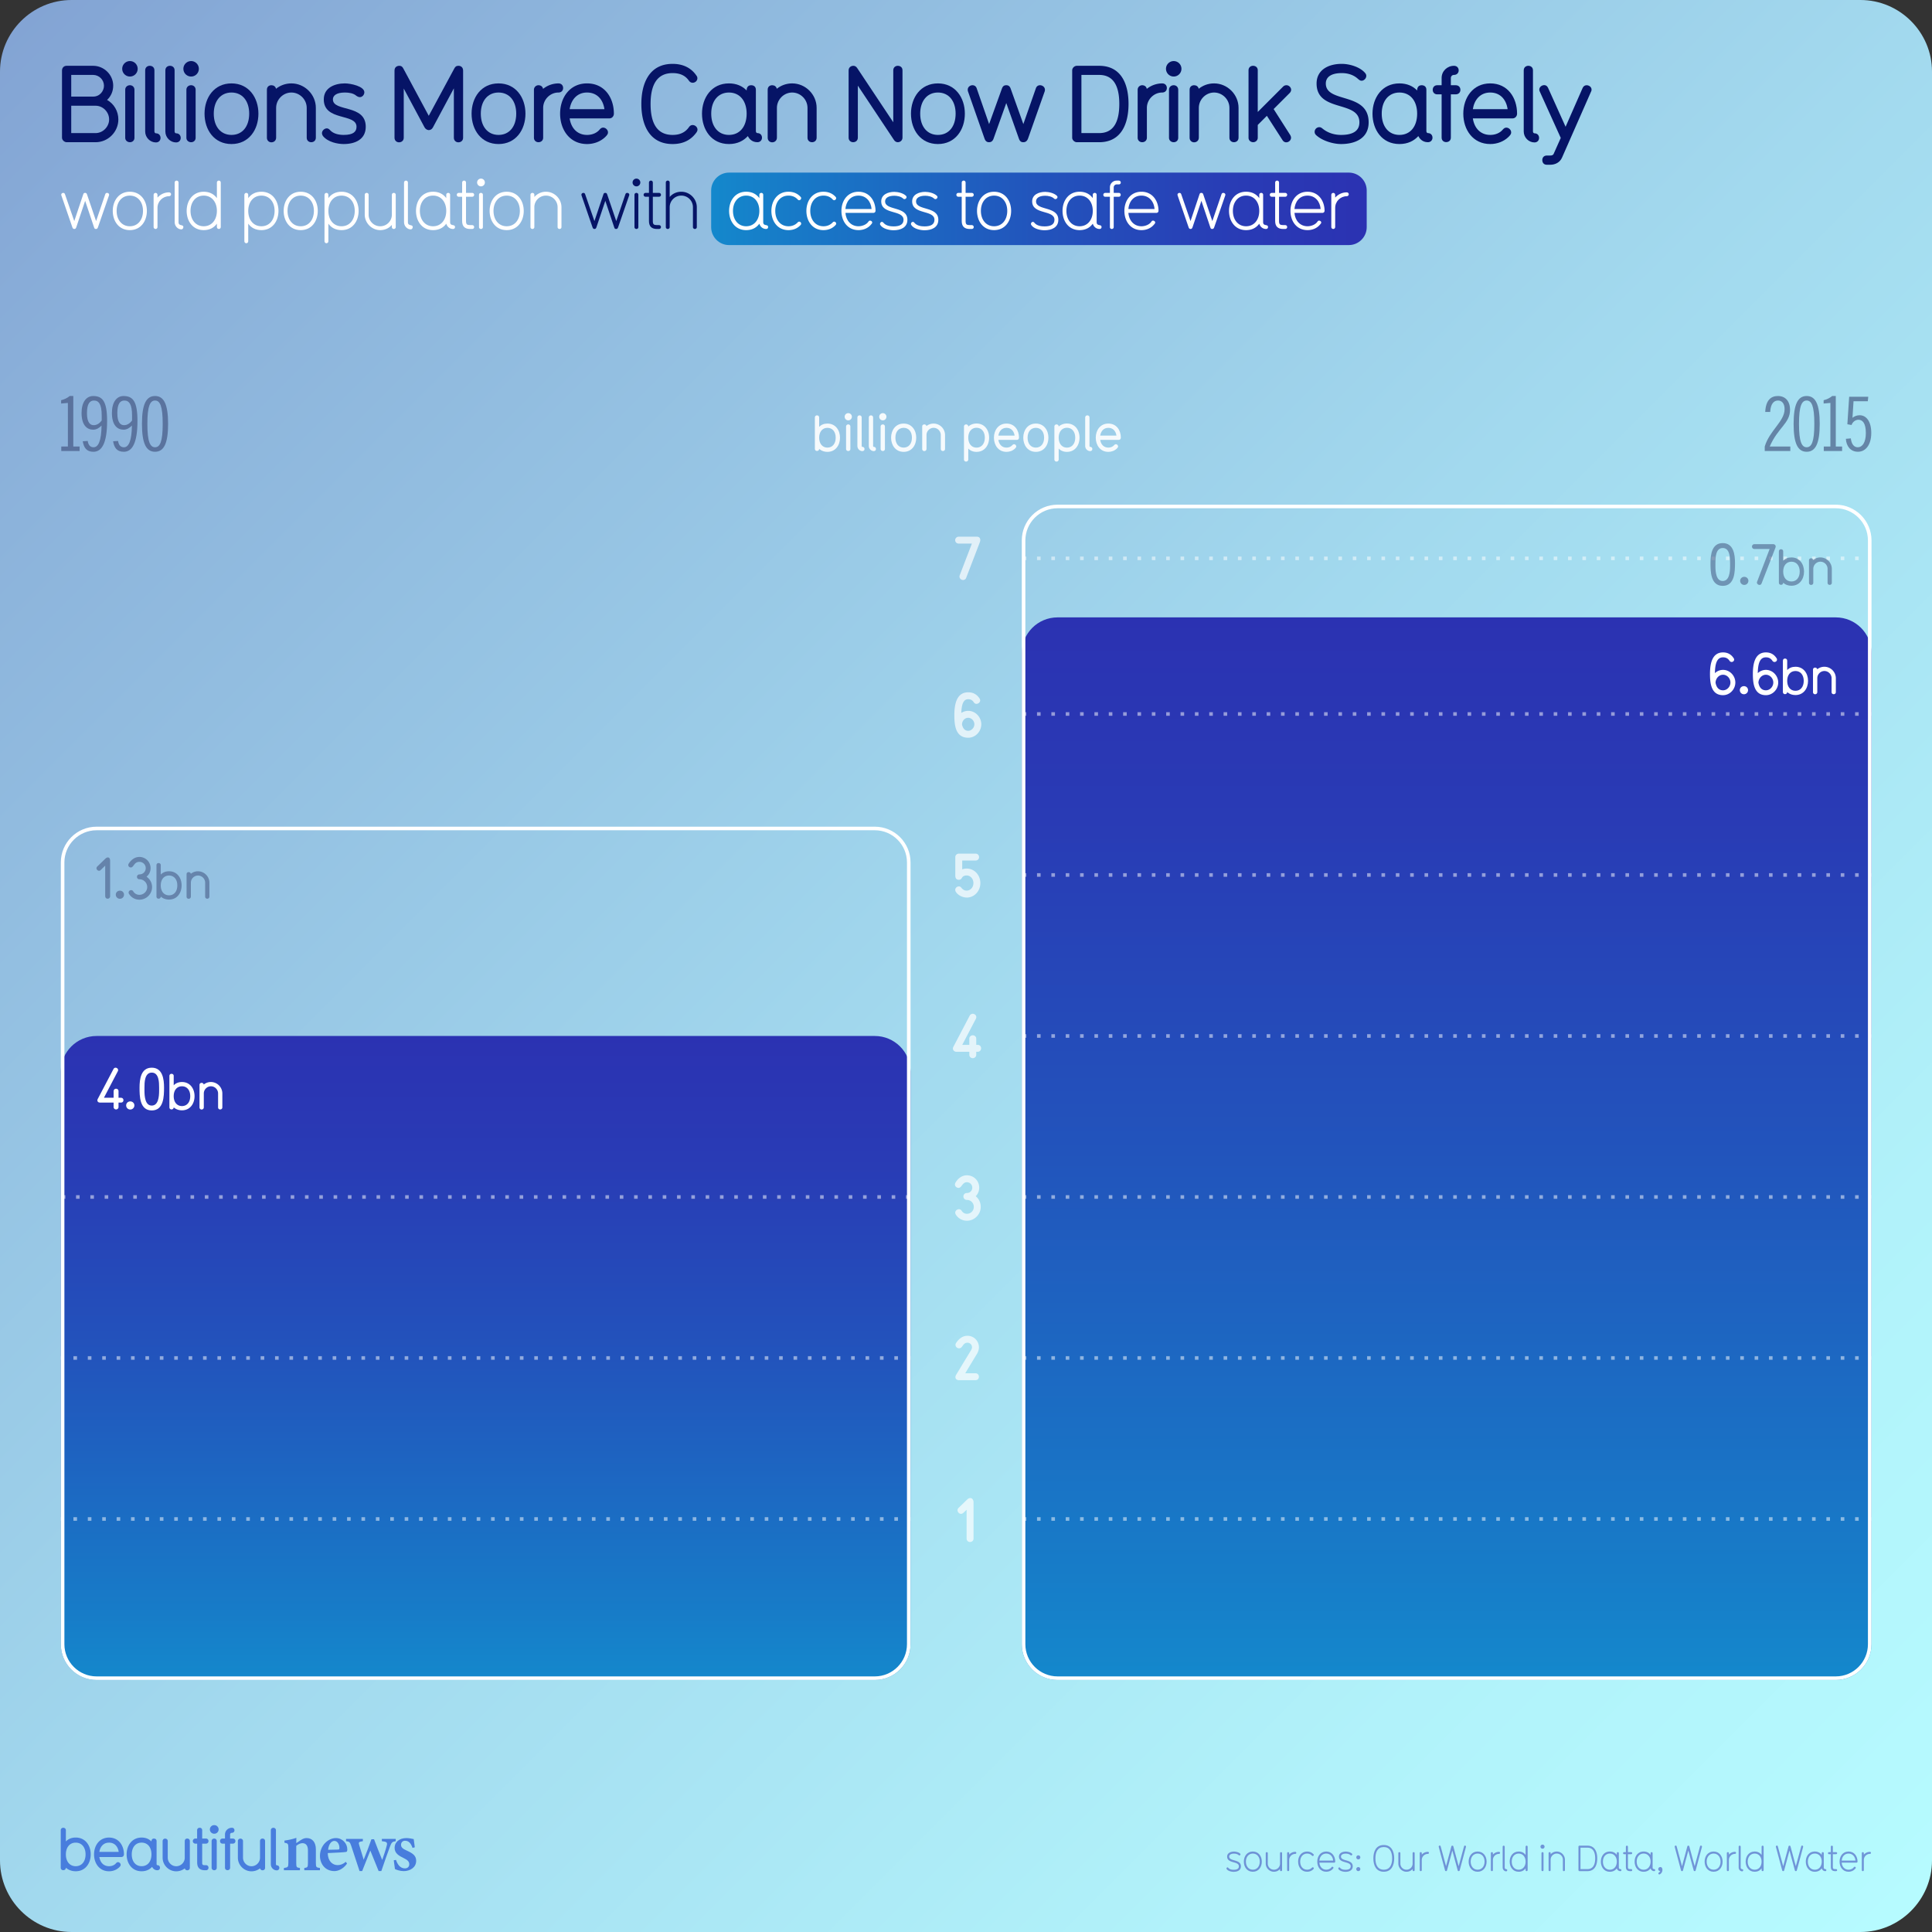 <svg xmlns="http://www.w3.org/2000/svg" xmlns:xlink="http://www.w3.org/1999/xlink" viewBox="0 0 1080 1080"><rect x="0" y="0" width="1080" height="1080" fill="#333333" stroke="none"/><style><![CDATA[.R{opacity:.5}.S{fill:none}.T{stroke:#fff}.U{stroke-width:2}.V{stroke-miterlimit:10}.W{fill:#fff}.X{stroke-dasharray:2.006,6.017}.Y{fill:#384875}.Z{stroke-dasharray:2.013,6.038}]]></style><linearGradient id="A" gradientUnits="userSpaceOnUse" x1="11.75" y1="11.75" x2="1068.25" y2="1068.25"><stop offset="0" stop-color="#83a4d4"/><stop offset=".112" stop-color="#8bb1da"/><stop offset=".502" stop-color="#a2d9ee"/><stop offset=".812" stop-color="#b1f2fa"/><stop offset="1" stop-color="#b6fbff"/></linearGradient><path d="M1080,1040c0,22-18,40-40,40H40c-22,0-40-18-40-40V40C0,18,18,0,40,0h1000c22,0,40,18,40,40V1040z" fill="url(#A)"/><g fill="#487ddd"><path d="M42.328 1046.045c-3.568 0-5.47-1.97-5.503-2.002 0 .935-.7 1.4-1.468 1.4-.7 0-1.4-.467-1.4-1.4v-20.88a1.35 1.35 0 0 1 1.401-1.434c.767 0 1.468.467 1.468 1.4v6.238c1.334-1.368 3.168-2.17 5.503-2.17 5.37 0 8.373 4.403 8.373 9.406 0 5.037-3.002 9.44-8.373 9.44zm0-16c-3.335 0-5.503 2.602-5.503 6.57 0 4.003 2.168 6.604 5.503 6.604s5.504-2.602 5.504-6.604c0-3.97-2.168-6.57-5.504-6.57zm25.555 8.037h-12.34c.467 3.136 2.468 5.137 5.403 5.137 1.5 0 3.002-.533 3.97-1.734.3-.333.634-.533 1.034-.533.734 0 1.5.667 1.5 1.468 0 .4-.1.7-.8 1.4-1.5 1.468-3.57 2.235-5.704 2.235-5.37 0-8.372-4.437-8.372-9.44 0-4.97 3.002-9.406 8.372-9.406 5.437 0 8.34 4.437 8.34 9.406 0 .734-.534 1.468-1.4 1.468zm-6.937-8.038c-3.136 0-4.97 2.3-5.403 5.17H66.35c-.467-3.202-2.468-5.17-5.403-5.17zM88 1045.478c-1.834 0-2.668-1.3-2.97-1.9-1.334 1.468-3.27 2.47-5.87 2.47-5.437 0-8.372-4.47-8.372-9.44s3.002-9.406 8.372-9.406c2.335 0 4.203.834 5.504 2.202v-.134c0-.367.133-1.5 1.4-1.5.7 0 1.468.367 1.468 1.4v12.875c0 .434.3.6.467.6.935 0 1.435.667 1.435 1.434a1.37 1.37 0 0 1-1.435 1.401zm-8.84-15.443c-3.336 0-5.504 2.602-5.504 6.57 0 4.003 2.168 6.604 5.504 6.604 3.37 0 5.504-2.602 5.504-6.604 0-3.97-2.135-6.57-5.504-6.57z"/><use xlink:href="#F"/><path d="M115.158 1045.478h-.567c-3.17 0-4.37-1.668-4.37-4.403V1030.6h-1c-.8 0-1.435-.634-1.435-1.4 0-.8.634-1.435 1.4-1.435h1v-4.637c0-.934.7-1.4 1.435-1.4s1.4.467 1.4 1.4v4.637h2.135c.934 0 1.4.768 1.4 1.4 0 .8-.533 1.434-1.4 1.434h-2.135v10.774c0 .934.333 1.268 1.268 1.268h.833c.868 0 1.435.634 1.435 1.4 0 .8-.533 1.435-1.4 1.435zm4.604-20.415a2.402 2.402 0 1 1 0-4.803 2.402 2.402 0 1 1 0 4.803zm0 20.414c-.733 0-1.467-.5-1.467-1.4V1029.2c0-.935.733-1.435 1.467-1.435a1.37 1.37 0 0 1 1.401 1.435v14.876c0 .935-.7 1.4-1.4 1.4zm10.376-14.877h-1.5v13.442c0 .935-.7 1.4-1.468 1.4-.7 0-1.4-.467-1.4-1.4V1030.6h-1.37c-.9 0-1.4-.667-1.4-1.4 0-.768.5-1.435 1.4-1.435h1.367v-2.27c0-2.135 1.77-3.77 3.836-3.77.968 0 1.468.667 1.468 1.434 0 .7-.5 1.4-1.468 1.4-.566 0-.967.434-.967.9v2.302h1.5c.967 0 1.468.667 1.468 1.435 0 .733-.5 1.4-1.468 1.4z"/><use xlink:href="#F" x="42.068"/><path d="M154.725 1045.544c-1.802 0-3.336-1.534-3.336-3.402v-18.98c0-.967.7-1.434 1.435-1.434s1.435.467 1.435 1.4v19.013c0 .4.3.567.467.567.934 0 1.435.667 1.435 1.435 0 .733-.5 1.4-1.435 1.4zm15.37-.066v-1.264c1.886-.237 2.046-.437 2.046-3.157v-6.7c0-2.8-1.248-4.017-3.064-4.017-1.237 0-2.345.6-3.47 1.493v9.476c0 2.527.187 2.658 2.06 2.896v1.264h-8.968v-1.264c2.254-.33 2.5-.4 2.5-3v-8.2c0-2.446-.303-2.565-2.185-2.922v-1.184c2.173-.292 4.63-.807 6.653-1.533l-.052 2.95 2.6-1.745c1.16-.713 2-1.086 3.16-1.086 3.194 0 5.2 2.338 5.2 6.3v7.5c0 2.54.237 2.657 2.277 2.92v1.264h-8.74zm23.9-3.703c-2.458 3.427-5.488 4.178-7.014 4.178-5.142 0-8.124-3.936-8.124-8.594 0-2.745 1.183-5.396 2.832-7.062 1.74-1.8 3.945-2.814 6.082-2.814 3.73 0 6.396 3.126 6.37 6.347-.014.715-.08 1.277-.612 1.4-.767.184-6.17.5-10.318.647.062 4.587 2.717 6.74 5.556 6.74 1.572 0 3.104-.597 4.543-1.866l.686 1.014zm-7.07-12.7c-1.667 0-3.167 1.807-3.516 4.963l5.486-.118c.6-.026.848-.146.848-.792.04-2.022-1.037-4.053-2.818-4.053zm34.284.145c-1.943.343-2.248.624-3.105 2.765-1.33 3.462-3.102 8.53-4.934 13.94h-1.512l-4.65-11.46-4.55 11.46h-1.472l-4.685-14.192c-.687-1.985-.94-2.274-2.855-2.512v-1.25h9.397v1.25c-2.325.345-2.535.672-2.058 2.133l2.52 8.214c1.507-3.68 2.988-7.62 4.327-11.424h1.456c1.4 3.76 2.986 7.702 4.573 11.568.742-2.107 2.062-5.964 2.557-8.108.412-1.674-.008-2.078-2.753-2.383v-1.25h7.742v1.25zm9.4 3.746c-.92-2.606-2.155-3.984-4.2-3.984-1.206 0-2.225.86-2.225 2.266 0 1.497 1.046 2.264 3.16 3.216 3.278 1.496 5.3 2.787 5.3 5.736 0 3.85-3.6 5.764-6.945 5.764-2.06 0-4.088-.737-4.92-1.16l-.662-4.892 1.252-.224c.8 2.5 2.33 4.75 4.976 4.75 1.505 0 2.438-.952 2.438-2.28 0-1.423-.76-2.333-3.092-3.467-2.67-1.295-5.107-2.64-5.107-5.775 0-3.046 2.533-5.42 6.565-5.42 1.818 0 3.242.396 4.112.567l.62 4.577-1.25.328z"/></g><g fill="#2b32b2" class="R"><use xlink:href="#G"/><use xlink:href="#H"/><use xlink:href="#I"/><use xlink:href="#J"/><path d="M734.263 1044.797c-.88.98-2.1 1.52-3.58 1.52-3.22 0-5.02-2.64-5.02-5.662 0-3 1.8-5.64 5.02-5.64 1.48 0 2.7.54 3.58 1.52.12.12.16.262.16.38 0 .3-.28.6-.58.6-.14 0-.28-.06-.42-.2-.66-.74-1.58-1.16-2.74-1.16-2.36 0-3.88 1.9-3.88 4.5s1.52 4.52 3.88 4.52c1.16 0 2.08-.44 2.74-1.16.14-.14.28-.2.42-.2.3 0 .58.26.58.58 0 .14-.04.26-.16.398z"/><use xlink:href="#K"/><use xlink:href="#G" x="62.5"/><path d="M759.32 1039.416c-.64 0-1.16-.5-1.16-1.14s.52-1.14 1.16-1.14c.62 0 1.12.5 1.12 1.14s-.5 1.14-1.12 1.14zm0 6.563c-.64 0-1.16-.5-1.16-1.14s.52-1.14 1.16-1.14c.62 0 1.12.5 1.12 1.14s-.5 1.14-1.12 1.14zm14.222.34c-4.3 0-5.82-3.56-5.82-7.46 0-3.922 1.52-7.482 5.82-7.482 4.28 0 5.82 3.56 5.82 7.482 0 3.9-1.54 7.46-5.82 7.46zm0-13.803c-3.32 0-4.682 2.6-4.682 6.342 0 3.72 1.36 6.32 4.682 6.32 3.3 0 4.68-2.6 4.68-6.32 0-3.742-1.38-6.342-4.68-6.342z"/><use xlink:href="#I" x="74.119"/><use xlink:href="#J" x="74.12"/><use xlink:href="#L"/><use xlink:href="#H" x="125.659"/><use xlink:href="#J" x="113.88"/><use xlink:href="#M"/><use xlink:href="#N"/><path d="M862.28 1033.436c-.64 0-1.14-.5-1.14-1.14s.5-1.14 1.14-1.14 1.14.5 1.14 1.14-.5 1.14-1.14 1.14zm0 12.543c-.28 0-.58-.18-.58-.56v-9.502c0-.36.28-.56.58-.56.26 0 .56.18.56.56v9.502c0 .36-.26.56-.56.56zm11.96.001c-.28 0-.58-.2-.58-.56v-5.842c0-1.9-1.52-3.42-3.42-3.42a3.42 3.42 0 0 0-3.421 3.42v5.842c0 .36-.3.56-.56.56-.28 0-.58-.2-.58-.56v-9.502c0-.36.3-.56.58-.56.26 0 .56.2.56.56v.64c.9-.98 2.08-1.54 3.42-1.54a4.6 4.6 0 0 1 4.561 4.561v5.842c0 .36-.3.56-.56.56zm13.142 0h-4.44a.61.61 0 0 1-.58-.561v-13.123c0-.3.28-.56.58-.56h4.44c4.12 0 5.48 3.44 5.48 7.102 0 3.72-1.36 7.143-5.48 7.143zm0-13.123h-3.88v11.982h3.88c3.42 0 4.34-2.96 4.34-5.98 0-3.562-1.24-6.002-4.34-6.002z"/><use xlink:href="#O"/><use xlink:href="#P"/><use xlink:href="#O" x="18.88"/><path d="M927.88 1047.758c-.08.06-.2.08-.3.08-.32 0-.54-.28-.54-.58 0-.56.86-.64 1-1.28-.6-.04-1.08-.54-1.08-1.14 0-.68.56-1.16 1.16-1.16.98 0 1.2 1 1.2 1.62 0 .98-.52 1.92-1.44 2.46z"/><use xlink:href="#L" x="131.917"/><use xlink:href="#H" x="257.577"/><use xlink:href="#J" x="245.798"/><use xlink:href="#M" x="131.918"/><use xlink:href="#N" x="131.918"/><use xlink:href="#L" x="188.477"/><use xlink:href="#O" x="114.558"/><use xlink:href="#P" x="114.558"/><use xlink:href="#K" x="291.976"/><use xlink:href="#J" x="321.235"/></g><linearGradient id="B" gradientUnits="userSpaceOnUse" x1="271.5" y1="939.119" x2="271.5" y2="579.119"><stop offset="0" stop-color="#1488cc"/><stop offset=".104" stop-color="#177cc8"/><stop offset=".498" stop-color="#2254bc"/><stop offset=".81" stop-color="#293bb5"/><stop offset="1" stop-color="#2b32b2"/></linearGradient><path d="M489 939.12H54c-11.046 0-20-8.954-20-20v-320c0-11.046 8.954-20 20-20h435c11.046 0 20 8.954 20 20v320c0 11.046-8.954 20-20 20z" fill="url(#B)"/><linearGradient id="C" gradientUnits="userSpaceOnUse" x1="808.685" y1="939.119" x2="808.685" y2="345.119"><stop offset="0" stop-color="#1488cc"/><stop offset=".104" stop-color="#177cc8"/><stop offset=".498" stop-color="#2254bc"/><stop offset=".81" stop-color="#293bb5"/><stop offset="1" stop-color="#2b32b2"/></linearGradient><path d="M1026.185 939.12h-435c-11.046 0-20-8.954-20-20v-554c0-11.046 8.954-20 20-20h435c11.046 0 20 8.954 20 20v554c0 11.046-8.954 20-20 20z" fill="url(#C)"/><path d="M489 464.12c9.925 0 18 8.075 18 18v437c0 9.925-8.075 18-18 18H54c-9.925 0-18-8.075-18-18v-437c0-9.925 8.075-18 18-18h435m0-2H54c-11.046 0-20 8.954-20 20v437c0 11.046 8.954 20 20 20h435c11.046 0 20-8.954 20-20v-437c0-11.046-8.954-20-20-20zm537.185-178c9.925 0 18 8.075 18 18v617c0 9.925-8.075 18-18 18h-435c-9.925 0-18-8.075-18-18v-617c0-9.925 8.075-18 18-18h435m0-2h-435c-11.046 0-20 8.954-20 20v617c0 11.046 8.954 20 20 20h435c11.046 0 20-8.954 20-20v-617c0-11.046-8.954-20-20-20z" class="W"/><g opacity=".9" class="W"><path d="M462.54 252.595c-2.996 0-4.592-1.652-4.62-1.68 0 .784-.588 1.176-1.232 1.176-.588 0-1.176-.392-1.176-1.176v-17.528c0-.812.588-1.204 1.176-1.204.644 0 1.232.392 1.232 1.176v5.236c1.12-1.148 2.66-1.82 4.62-1.82 4.508 0 7.028 3.696 7.028 7.896 0 4.228-2.52 7.924-7.028 7.924zm0-13.44c-2.8 0-4.62 2.184-4.62 5.516 0 3.36 1.82 5.544 4.62 5.544s4.62-2.184 4.62-5.544c0-3.332-1.82-5.516-4.62-5.516z"/><use xlink:href="#Q"/><use xlink:href="#R"/><use xlink:href="#R" x="6.384"/><use xlink:href="#Q" x="19.319"/><use xlink:href="#S"/><path d="M527.08 252.12c-.616 0-1.176-.42-1.176-1.176v-7.784c0-2.184-1.82-4.004-4.004-4.004-2.156 0-3.976 1.82-3.976 4.004v7.756c0 .784-.588 1.232-1.232 1.232a1.15 1.15 0 0 1-1.176-1.204v-12.516c0-.812.588-1.176 1.176-1.176.56 0 1.064.308 1.204.924a6.38 6.38 0 0 1 4.004-1.4 6.44 6.44 0 0 1 6.384 6.384v7.756c0 .784-.56 1.204-1.204 1.204z"/><use xlink:href="#T"/><use xlink:href="#U"/><use xlink:href="#S" x="73.891"/><use xlink:href="#T" x="50.539"/><use xlink:href="#R" x="127.342"/><use xlink:href="#U" x="56.923"/></g><path d="M542.243 861.985c-.952 0-1.904-.646-1.904-1.938v-16.08l-1.768 1.7c-.442.374-.884.578-1.326.578-1.054 0-1.972-.952-1.972-2.006 0-.477.17-.918.612-1.36l4.793-4.657c.442-.442 1.122-.816 1.7-.816 1.224 0 1.836 1.225 1.836 2.346v20.296c0 1.292-.986 1.938-1.972 1.938zm4.267-274.027h-.782v1.632c0 1.292-1.054 1.938-1.938 1.938s-1.938-.646-1.938-1.937v-1.632h-7.173c-1.224 0-2.005-.884-2.005-1.87 0-.306.102-.646.306-.985l9.077-17.34c.374-.714 1.088-1.054 1.7-1.054 1.02 0 2.006.782 2.006 1.836 0 .306-.068.646-.272 1.02l-7.58 14.517h3.943v-3.4c0-1.36 1.054-1.937 1.938-1.937s1.938.6 1.938 1.903v3.434h.782c1.292 0 1.938 1.02 1.938 1.938 0 .884-.646 1.938-1.938 1.938zm-6 94.437a7.22 7.22 0 0 1-6.222-3.468c-.204-.374-.306-.714-.306-1.054 0-1.054 1.02-1.904 2.04-1.904a1.79 1.79 0 0 1 1.598.918c.578.986 1.666 1.632 2.9 1.632 2.142 0 3.84-1.7 3.84-3.875s-1.7-3.876-3.84-3.876c-1.292 0-1.972-1.02-1.972-1.937 0-.952.68-1.937 1.972-1.937a2.95 2.95 0 0 0 2.992-2.992c0-1.666-1.326-3.025-2.992-3.025-2.686 0-2.822 3.16-4.692 3.16-1.02 0-2.006-.815-2.006-1.903 0-.34.102-.714.34-1.088.714-1.292 2.855-4.046 6.357-4.046a6.85 6.85 0 0 1 6.867 6.867c0 1.87-.714 3.57-1.938 4.828 1.734 1.428 2.788 3.5 2.788 5.95 0 4.216-3.502 7.75-7.717 7.75zm4.792 89.133h-9.18c-1.258 0-2.04-.714-2.04-1.666 0-.374.102-.816.374-1.292l8.397-13.87c.34-.578.5-1.122.5-1.53 0-1.462-1.122-2.584-2.516-2.584-2.753 0-2.618 3.128-4.7 3.128-1.02 0-2.006-.815-2.006-1.903 0-.307.068-.715.306-1.055.85-1.292 2.9-4.045 6.4-4.045 3.57 0 6.392 2.9 6.392 6.46 0 1.292-.5 2.65-1.054 3.57l-6.596 10.913h5.7c1.292 0 1.938.986 1.938 1.938 0 .986-.646 1.938-1.938 1.938zm-4.895-269.796c-2.278 0-4.862-1.224-6.12-3.23-.204-.374-.306-.748-.306-1.054 0-1.088.986-1.938 2.04-1.938.816 0 1.054.374 1.666 1.088.782.816 1.563 1.258 2.72 1.258 1.87 0 3.74-1.666 3.74-4.215 0-2.584-1.87-4.25-3.74-4.25-1.2 0-2.142.374-2.686 1.326-.374.748-.986 1.088-1.768 1.088-1.224 0-1.938-.714-1.938-2.38V479.1c0-1.02.884-1.904 1.938-1.904h9.417a1.86 1.86 0 0 1 1.938 1.904c0 .986-.68 1.938-1.937 1.938h-7.48v4.93c.782-.306 1.632-.442 2.516-.442 4.18 0 7.615 3.536 7.615 8.125 0 4.52-3.434 8.1-7.615 8.1zm.833-89.337c-7.24 0-7.75-7.275-7.75-12.68 0-6.357 1.394-12.715 7.75-12.715 2.856 0 4.896 1.258 6.3 3.4a1.85 1.85 0 0 1 .374 1.122c0 1.122-1.054 1.938-2.108 1.938-.578 0-1.088-.306-1.496-.917-.714-1.088-1.598-1.666-3.06-1.666-2.142 0-3.67 1.632-3.875 7.65 1.224-.782 2.55-1.156 3.875-1.156 4.08 0 7.3 3.536 7.3 7.513s-3.23 7.514-7.3 7.514zm0-11.15c-2.04 0-3.468 1.835-3.468 3.74.408 1.972 1.428 3.536 3.468 3.536 1.734 0 3.434-1.632 3.434-3.638s-1.666-3.637-3.434-3.637zm6.544-98.27L540.1 323c-.306.85-1.054 1.224-1.734 1.224-.986 0-2.006-.782-2.006-1.904 0-.238.034-.476.136-.748l6.8-17.712h-7.412c-.884 0-1.937-.646-1.937-1.938 0-1.02.884-1.904 1.938-1.904h10.233c1.292 0 1.87.884 1.87 1.87 0 .374-.102.748-.204 1.088z" opacity=".7" class="W"/><g opacity=".6" class="Y"><use xlink:href="#V"/><use xlink:href="#W"/><use xlink:href="#W" x="16.968"/><path d="M86.667 252.54c-4.956 0-7.31-4.62-7.31-15.585s2.353-15.584 7.31-15.584 7.3 4.62 7.3 15.584-2.353 15.585-7.3 15.585zm0-28.648c-2.772 0-4.284 3.108-4.284 13.063s1.512 13.064 4.284 13.064 4.285-3.108 4.285-13.064-1.513-13.063-4.285-13.063z"/></g><g opacity=".6" class="Y"><path d="M986.5 252.12v-2.52c2.688-9 11.1-14.03 11.1-20.92 0-3.192-1.597-4.788-3.654-4.788-2.395 0-4.16 1.848-4.4 6.385h-2.772c.336-6.9 3.444-8.905 7.1-8.905 4 0 6.764 2.688 6.764 7.73 0 7.562-6.806 9.914-11.342 20.5h11.5v2.52H986.5zm23.436.42c-4.956 0-7.3-4.62-7.3-15.585s2.353-15.584 7.3-15.584 7.3 4.62 7.3 15.584-2.353 15.585-7.3 15.585zm0-28.648c-2.772 0-4.284 3.108-4.284 13.063s1.512 13.064 4.284 13.064 4.285-3.108 4.285-13.064-1.512-13.063-4.285-13.063z"/><use xlink:href="#V" x="985.247"/><path d="M1034.62 245.062c.252 2.185 1.176 4.957 3.864 4.957 2.604 0 4.537-2.688 4.537-7.94 0-5.67-1.933-7.435-4.16-7.435-1.722 0-3.318 1.302-3.822 2.94l-2.353-.42 1.01-15.374h10.67l-.253 2.52h-7.98l-.588 9.24c1.05-.882 2.48-1.428 4.033-1.428 3.528 0 6.47 3.276 6.47 9.87 0 6.932-3.36 10.544-7.394 10.544-4.368 0-6.553-3.276-6.805-7.226l2.772-.252z"/></g><g class="R S T U V"><path d="M509 849.12h-1"/><path d="M501.962 849.12H38.02" class="Z"/><path d="M35 849.12h-1"/></g><g class="R S T U V"><path d="M509 759.12h-1"/><path d="M501.962 759.12H38.02" class="Z"/><path d="M35 759.12h-1"/></g><g class="R S T U V"><path d="M1046.033 849.12h-1"/><path d="M1039.017 849.12H576.745" class="X"/><path d="M573.737 849.12h-1"/></g><g class="R S T U V"><path d="M1046.033 759.12h-1"/><path d="M1039.017 759.12H576.745" class="X"/><path d="M573.737 759.12h-1"/></g><g class="R S T U V"><path d="M1046.033 669.12h-1"/><path d="M1039.017 669.12H576.745" class="X"/><path d="M573.737 669.12h-1"/></g><g class="R S T U V"><path d="M507.448 669.12h-1"/><path d="M500.45 669.12H39.55" stroke-dasharray="2,5.999"/><path d="M36.552 669.12h-1"/></g><g class="R S T U V"><path d="M1046.033 579.12h-1"/><path d="M1039.017 579.12H576.745" class="X"/><path d="M573.737 579.12h-1"/></g><g class="R S T U V"><path d="M1046.033 489.12h-1"/><path d="M1039.017 489.12H576.745" class="X"/><path d="M573.737 489.12h-1"/></g><g class="R S T U V"><path d="M1046.033 399.12h-1"/><path d="M1039.017 399.12H576.745" class="X"/><path d="M573.737 399.12h-1"/></g><g class="R S T U V"><path d="M1046.033 312.12h-1"/><path d="M1039.017 312.12H576.745" class="X"/><path d="M573.737 312.12h-1"/></g><g class="W"><path d="M67.636 616.36H66.26v2.496c0 .864-.736 1.344-1.376 1.344-.672 0-1.376-.48-1.376-1.344v-2.496H55.86c-.896 0-1.44-.544-1.44-1.28 0-.192.032-.448.192-.704l8.832-16.8c.256-.513.736-.736 1.152-.736.736 0 1.44.576 1.44 1.312 0 .225-.032.448-.192.704L58.1 613.642h5.408v-3.647c0-.928.672-1.408 1.344-1.408.704 0 1.408.448 1.408 1.376v3.68h1.375c.896 0 1.376.64 1.376 1.376 0 .704-.48 1.344-1.376 1.344z"/><use xlink:href="#X"/><use xlink:href="#Y"/><path d="M101.725 620.677c-2.996 0-4.592-1.65-4.62-1.68 0 .784-.588 1.176-1.232 1.176-.588 0-1.176-.392-1.176-1.176V601.47c0-.812.588-1.204 1.176-1.204.644 0 1.232.392 1.232 1.176v5.235c1.12-1.147 2.66-1.82 4.62-1.82 4.508 0 7.028 3.695 7.028 7.896 0 4.23-2.52 7.924-7.028 7.924zm0-13.44c-2.8 0-4.62 2.184-4.62 5.516 0 3.36 1.82 5.544 4.62 5.544s4.62-2.184 4.62-5.544c0-3.332-1.82-5.516-4.62-5.516zm21.363 12.963c-.616 0-1.176-.42-1.176-1.176v-7.784c0-2.184-1.82-4.004-4.004-4.004-2.156 0-3.976 1.82-3.976 4.004v7.756c0 .784-.588 1.232-1.232 1.232a1.15 1.15 0 0 1-1.176-1.204V606.5c0-.812.588-1.176 1.176-1.176.56 0 1.064.3 1.204.924 1.092-.867 2.464-1.4 4.004-1.4a6.44 6.44 0 0 1 6.384 6.384v7.756c0 .784-.56 1.204-1.204 1.204z"/></g><g class="R Y"><path d="M60.15 502.392c-.672 0-1.344-.512-1.344-1.344v-17.15l-2.56 2.496c-.288.288-.608.384-.896.384-.768 0-1.44-.703-1.44-1.407 0-.353.128-.672.416-.96l4.768-4.608c.384-.352.8-.512 1.184-.512.896 0 1.28.896 1.28 1.632v20.095c0 .864-.672 1.376-1.408 1.376z"/><use xlink:href="#X" x="-5.79" y="-117.809"/><path d="M77.94 502.936c-2.464 0-4.64-1.28-5.823-3.264a1.39 1.39 0 0 1-.224-.736c0-.768.672-1.344 1.408-1.344.416 0 .864.16 1.152.64a3.95 3.95 0 0 0 3.456 1.984c2.4 0 4.384-1.984 4.384-4.32 0-2.4-1.952-4.384-4.352-4.384h-.032c-.832 0-1.344-.64-1.344-1.344s.544-1.376 1.375-1.376c1.952 0 3.52-1.504 3.52-3.52 0-1.92-1.568-3.487-3.52-3.487-3.104 0-3.136 3.136-4.8 3.136-.736 0-1.44-.576-1.44-1.344a1.42 1.42 0 0 1 .224-.769c.768-1.184 2.688-3.775 6.015-3.775a6.25 6.25 0 0 1 6.24 6.239c0 1.952-.832 3.648-2.272 4.8 1.856 1.28 3.104 3.36 3.104 5.792 0 3.903-3.168 7.07-7.072 7.07zm16.553-.068c-2.996 0-4.592-1.65-4.62-1.68 0 .784-.588 1.176-1.232 1.176-.588 0-1.176-.392-1.176-1.176V483.66c0-.812.588-1.204 1.176-1.204.644 0 1.232.392 1.232 1.176v5.235c1.12-1.147 2.66-1.82 4.62-1.82 4.508 0 7.028 3.695 7.028 7.896 0 4.23-2.52 7.924-7.028 7.924zm0-13.44c-2.8 0-4.62 2.184-4.62 5.516 0 3.36 1.82 5.544 4.62 5.544s4.62-2.184 4.62-5.544c0-3.332-1.82-5.516-4.62-5.516zm21.363 12.964c-.616 0-1.176-.42-1.176-1.176v-7.784c0-2.184-1.82-4.004-4.004-4.004-2.156 0-3.976 1.82-3.976 4.004v7.756c0 .784-.588 1.232-1.232 1.232a1.15 1.15 0 0 1-1.176-1.204V488.7c0-.812.588-1.176 1.176-1.176.56 0 1.064.3 1.204.924a6.38 6.38 0 0 1 4.004-1.399 6.44 6.44 0 0 1 6.384 6.384v7.756c0 .784-.56 1.204-1.204 1.204z"/></g><g class="R Y"><use xlink:href="#Y" x="878.175" y="-293.248"/><use xlink:href="#X" x="902.24" y="-293.248"/><path d="M992.115 307.114l-7.36 18.975c-.256.64-.64.896-1.184.896-.704 0-1.44-.544-1.44-1.344 0-.192.064-.353.128-.544l6.976-18.207h-8.543c-.704 0-1.344-.512-1.344-1.376 0-.736.608-1.344 1.344-1.344h10.527c.704 0 1.408.448 1.408 1.376 0 .384-.416 1.248-.512 1.567z"/><use xlink:href="#Z"/><path d="M1022.8 326.953c-.616 0-1.176-.42-1.176-1.176v-7.784c0-2.184-1.82-4.004-4.004-4.004-2.156 0-3.976 1.82-3.976 4.004v7.756c0 .784-.588 1.232-1.232 1.232a1.15 1.15 0 0 1-1.176-1.204V313.26c0-.812.588-1.176 1.176-1.176.56 0 1.064.31 1.204.924a6.38 6.38 0 0 1 4.004-1.399 6.44 6.44 0 0 1 6.384 6.384v7.756c0 .784-.56 1.204-1.204 1.204z"/></g><g class="W"><use xlink:href="#a"/><use xlink:href="#X" x="902.048" y="-232.136"/><use xlink:href="#a" x="23.967"/><use xlink:href="#Z" x="2.24" y="61.11"/><path d="M1025.04 388.064c-.616 0-1.176-.42-1.176-1.176v-7.784c0-2.184-1.82-4.004-4.004-4.004-2.156 0-3.976 1.82-3.976 4.004v7.756c0 .784-.588 1.232-1.232 1.232a1.15 1.15 0 0 1-1.176-1.204v-12.517c0-.812.588-1.176 1.176-1.176.56 0 1.064.31 1.204.924a6.38 6.38 0 0 1 4.004-1.399 6.44 6.44 0 0 1 6.384 6.384v7.756c0 .784-.56 1.204-1.204 1.204z"/></g><g fill="#061466"><path d="M53.44 79.5H37.3c-1.38 0-2.64-1.26-2.64-2.52V39.362c0-1.44 1.08-2.58 2.52-2.58h14.88c6.12 0 11.22 5.04 11.22 11.1 0 3.24-1.32 6-3.42 7.98 3.84 2.16 6.3 6.24 6.3 10.92 0 6.96-5.76 12.72-12.72 12.72zm-1.38-37.62H39.82V54h12.24c3.84 0 6.06-3.24 6.06-6.06 0-3.3-2.7-6.06-6.06-6.06zm1.38 17.22H39.82v15.3h13.62c4.08 0 7.56-3.54 7.56-7.62 0-4.2-3.48-7.68-7.56-7.68z"/><use xlink:href="#b"/><use xlink:href="#c"/><use xlink:href="#c" x="11.278"/><use xlink:href="#b" x="34.198"/><use xlink:href="#d"/><use xlink:href="#e"/><path d="M192.156 80.52c-3.3 0-8.82-1.02-11.64-4.5-.36-.54-.54-1.08-.54-1.56 0-1.5 1.44-2.7 2.7-2.7.72 0 1.26.36 1.86 1.02 1.86 2.04 4.92 2.64 7.62 2.64 5.4 0 7.14-1.86 7.14-4.56 0-7.68-18.3-2.94-18.3-15.3 0-6.54 6.12-8.94 11.82-8.94 3.24 0 10.86 1.62 10.86 4.98 0 1.32-1.08 2.7-2.52 2.7-.54 0-1.38-.3-1.98-.78-1.62-1.38-3.96-1.8-6.36-1.8-4.98 0-6.72 1.86-6.72 3.84 0 7.14 18.36 2.52 18.36 15.3 0 7.08-5.94 9.66-12.3 9.66zm64.078-.96c-1.26 0-2.52-.9-2.52-2.58v-27.6l-11.64 21.72c-.78 1.5-1.92 1.62-2.4 1.62-.3 0-1.56-.12-2.4-1.62l-11.58-21.6v27.48c0 1.68-1.26 2.58-2.64 2.58-1.26 0-2.52-.9-2.52-2.58v-37.5c0-1.98 1.38-2.7 2.76-2.7.9 0 1.62.42 2.16 1.5l14.22 26.46 14.28-26.46c.6-1.2 1.32-1.5 2.34-1.5 1.32 0 2.58.84 2.58 2.7v37.5c0 1.68-1.26 2.58-2.64 2.58z"/><use xlink:href="#d" x="149.278"/><path d="M312.154 51.722c-4.62 0-8.52 3.9-8.52 8.58v16.62c0 1.68-1.26 2.58-2.64 2.58-1.26 0-2.52-.9-2.52-2.52v-26.76c0-1.68 1.38-2.58 2.52-2.58 1.2 0 2.34.66 2.58 2.04a13.88 13.88 0 0 1 8.58-3.06c1.74 0 2.64 1.2 2.64 2.58 0 1.32-.9 2.52-2.64 2.52zm28.488 14.458h-22.2c.84 5.64 4.44 9.24 9.72 9.24 2.7 0 5.4-.96 7.14-3.12.54-.6 1.14-.96 1.86-.96 1.32 0 2.7 1.2 2.7 2.64 0 .72-.18 1.26-1.44 2.52-2.7 2.64-6.42 4.02-10.26 4.02-9.66 0-15.06-7.98-15.06-16.98 0-8.94 5.4-16.92 15.06-16.92 9.78 0 15 7.98 15 16.92 0 1.32-.96 2.64-2.52 2.64zm-12.48-14.46c-5.64 0-8.94 4.14-9.72 9.3h19.44c-.84-5.76-4.44-9.3-9.72-9.3zm61.198 22.26c-2.94 4.08-7.14 6.54-13.38 6.54-12.9 0-17.46-10.68-17.46-22.38 0-11.76 4.56-22.44 17.46-22.44 6.06 0 10.5 2.4 13.32 6.54.42.54.54 1.02.54 1.5 0 1.44-1.26 2.52-2.64 2.52-.78 0-1.5-.36-2.04-1.08-1.86-2.7-4.62-4.32-9.18-4.32-8.52 0-12.3 6.3-12.3 17.28s3.78 17.28 12.3 17.28c4.56 0 7.32-1.74 9.18-4.38.54-.78 1.26-1.14 2.04-1.14 1.38 0 2.7 1.14 2.7 2.58 0 .48-.18.96-.54 1.5z"/><use xlink:href="#f"/><use xlink:href="#e" x="279.944"/><path d="M501.86 79.5c-.78 0-1.62-.42-2.16-1.32l-20.16-30.3v29.04c0 1.68-1.26 2.58-2.64 2.58-1.26 0-2.52-.9-2.52-2.52V39.362c0-1.68 1.32-2.58 2.64-2.58.84 0 1.56.36 2.16 1.26l20.16 30.3v-28.98c0-1.74 1.26-2.58 2.52-2.58 1.38 0 2.64.84 2.64 2.52V76.92c0 1.62-1.32 2.58-2.64 2.58z"/><use xlink:href="#d" x="394.903"/><path d="M583.997 51.062l-9.3 26.34c-.48 1.32-1.32 2.1-2.64 2.1-1.26 0-1.98-.54-2.52-2.1l-7.02-19.8-7.08 19.8c-.48 1.44-1.32 2.1-2.58 2.1-1.2 0-2.04-.66-2.52-2.1l-9.24-26.34c-.12-.36-.12-.6-.12-.96 0-1.5 1.38-2.46 2.64-2.46.96 0 1.92.48 2.34 1.68l6.96 20.04 7.08-19.62c.48-1.38 1.08-2.1 2.52-2.1 1.32 0 2.04.66 2.52 2.1l7.02 19.62 7.02-20.04c.42-1.2 1.38-1.68 2.28-1.68 1.38 0 2.76 1.02 2.76 2.52 0 .3 0 .54-.12.9zm30.42 28.438h-12.42c-1.38 0-2.64-1.26-2.64-2.52V39.362c0-1.38 1.26-2.58 2.64-2.58h12.42c12.36 0 16.44 10.2 16.44 21.3 0 11.16-4.08 21.42-16.44 21.42zm0-37.62h-9.9V74.4h9.9c7.74 0 11.28-5.7 11.28-16.32 0-10.44-3.54-16.2-11.28-16.2zm35.22 9.842c-4.62 0-8.52 3.9-8.52 8.58v16.62c0 1.68-1.26 2.58-2.64 2.58-1.26 0-2.52-.9-2.52-2.52v-26.76c0-1.68 1.38-2.58 2.52-2.58 1.2 0 2.34.66 2.58 2.04a13.88 13.88 0 0 1 8.58-3.06c1.74 0 2.64 1.2 2.64 2.58 0 1.32-.9 2.52-2.64 2.52z"/><use xlink:href="#b" x="583.476"/><use xlink:href="#e" x="515.799"/><path d="M720.915 52.02l-8.94 8.94 9.3 14.58c.24.48.42.96.42 1.44 0 1.44-1.32 2.58-2.7 2.58-.72 0-1.5-.36-2.04-1.2l-8.76-13.62-5.1 5.1v7.14c0 1.62-1.38 2.52-2.52 2.52-1.32 0-2.64-.9-2.64-2.52V39.302c0-1.68 1.26-2.52 2.52-2.52 1.38 0 2.64.84 2.64 2.52v23.28l14.16-14.16c.6-.6 1.26-.78 1.92-.78 1.32 0 2.58 1.2 2.58 2.58 0 .6-.3 1.26-.84 1.8zm28.74 28.5c-4.38 0-10.5-1.8-13.92-4.98-.66-.6-.84-1.26-.84-1.86a2.6 2.6 0 0 1 2.58-2.58c.9 0 1.2.3 2.28 1.14 2.94 2.22 6.42 3.18 9.9 3.18 7.14 0 10.26-2.58 10.26-7.02 0-12.48-23.938-5.4-23.938-21.72 0-7.32 6.18-10.98 14.1-10.98 4.14 0 10.08 1.62 13.02 5.1.48.54.66 1.08.66 1.62 0 1.44-1.32 2.7-2.58 2.7-.9 0-1.38-.42-2.4-1.32-2.4-2.04-5.46-2.94-8.7-2.94-6.48 0-8.94 2.58-8.94 5.82 0 11.22 23.94 4.56 23.94 21.72 0 8.94-7.5 12.12-15.42 12.12z"/><use xlink:href="#f" x="374.815"/><path d="M813.735 52.742h-2.7v24.18c0 1.68-1.26 2.52-2.64 2.52-1.26 0-2.52-.84-2.52-2.52v-24.18h-2.46c-1.62 0-2.52-1.2-2.52-2.52 0-1.38.9-2.58 2.52-2.58h2.46v-4.08c0-3.84 3.18-6.78 6.9-6.78 1.74 0 2.64 1.2 2.64 2.58 0 1.26-.9 2.52-2.64 2.52-1.02 0-1.74.78-1.74 1.62v4.14h2.7c1.74 0 2.64 1.2 2.64 2.58 0 1.32-.9 2.52-2.64 2.52zm31.8 13.438h-22.2c.84 5.64 4.44 9.24 9.72 9.24 2.7 0 5.4-.96 7.14-3.12.54-.6 1.14-.96 1.86-.96 1.32 0 2.7 1.2 2.7 2.64 0 .72-.18 1.26-1.44 2.52-2.7 2.64-6.42 4.02-10.26 4.02-9.66 0-15.06-7.98-15.06-16.98 0-8.94 5.4-16.92 15.06-16.92 9.78 0 15 7.98 15 16.92 0 1.32-.96 2.64-2.52 2.64zm-12.48-14.46c-5.64 0-8.94 4.14-9.72 9.3h19.438c-.84-5.76-4.44-9.3-9.72-9.3z"/><use xlink:href="#c" x="770.615"/><path d="M889.393 51.242l-16.2 36.838c-1.2 2.76-3.84 4.02-6.6 4.02h-1.92c-1.74 0-2.52-1.26-2.52-2.64 0-1.26.78-2.52 2.52-2.52h1.86c.78 0 1.62-.12 1.98-.96l3.96-8.88-11.7-25.86c-.24-.42-.3-.78-.3-1.14 0-1.5 1.44-2.52 2.76-2.52.9 0 1.68.48 2.16 1.56l9.78 21.72 9.54-21.72c.48-1.08 1.38-1.5 2.22-1.5 1.38 0 2.76 1.02 2.76 2.46 0 .42-.06.72-.3 1.14z"/></g><linearGradient id="D" gradientUnits="userSpaceOnUse" x1="397.543" y1="116.743" x2="764" y2="116.743"><stop offset="0" stop-color="#1488cc"/><stop offset=".104" stop-color="#177cc8"/><stop offset=".498" stop-color="#2254bc"/><stop offset=".81" stop-color="#293bb5"/><stop offset="1" stop-color="#2b32b2"/></linearGradient><path d="M764 127c0 5.5-4.5 10-10 10H407.543c-5.5 0-10-4.5-10-10v-20.515c0-5.5 4.5-10 10-10H754c5.5 0 10 4.5 10 10V127z" fill="url(#D)"/><g class="W"><use xlink:href="#g"/><use xlink:href="#h"/><use xlink:href="#i"/><use xlink:href="#j"/><path d="M122.346 128c-.53 0-1.102-.38-1.102-1.063v-1.9c-1.596 2.242-4.065 3.61-7.37 3.61-6.117 0-9.536-5.015-9.536-10.752 0-5.7 3.42-10.715 9.536-10.715 3.306 0 5.775 1.368 7.37 3.572v-8.74c0-.684.57-1.063 1.102-1.063.494 0 1.064.38 1.064 1.063v24.925c0 .684-.57 1.063-1.064 1.063zm-8.473-18.655c-4.483 0-7.37 3.61-7.37 8.55s2.888 8.587 7.37 8.587c4.52 0 7.37-3.647 7.37-8.587s-2.85-8.55-7.37-8.55z"/><use xlink:href="#k"/><use xlink:href="#h" x="95.532"/><use xlink:href="#k" x="44.801"/><path d="M220.157 128c-.532 0-1.102-.38-1.102-1.063v-1.216c-1.596 1.86-3.913 2.925-6.497 2.925-4.71 0-8.663-3.95-8.663-8.662V108.89c0-.684.57-1.063 1.103-1.063.493 0 1.063.38 1.063 1.063v11.095a6.47 6.47 0 1 0 12.994 0V108.89c0-.684.57-1.063 1.102-1.063.494 0 1.064.38 1.064 1.063v18.048c0 .684-.57 1.063-1.064 1.063z"/><use xlink:href="#j" x="128.22"/><use xlink:href="#l"/><path d="M264 128h-1.178c-3 0-4.483-1.48-4.483-4.445V109.99h-1.937c-.684 0-1.063-.57-1.063-1.102 0-.494.38-1.063 1.063-1.063h1.938v-5.813c0-.684.57-1.063 1.103-1.063s1.063.38 1.063 1.063v5.813H264c.685 0 1.064.57 1.064 1.063 0 .532-.38 1.102-1.064 1.102h-3.495v13.564c0 1.86.532 2.28 2.317 2.28H264c.685 0 1.064.57 1.064 1.103 0 .493-.38 1.063-1.064 1.063z"/><use xlink:href="#m"/><use xlink:href="#h" x="210.67"/><path d="M312.8 128c-.53 0-1.102-.38-1.102-1.063v-11.095a6.47 6.47 0 0 0-6.497-6.497c-3.57 0-6.497 2.888-6.497 6.497v11.095c0 .684-.57 1.063-1.063 1.063-.532 0-1.103-.38-1.103-1.063V108.89c0-.684.57-1.063 1.103-1.063.494 0 1.063.38 1.063 1.063v1.216c1.7-1.86 3.95-2.926 6.497-2.926 4.71 0 8.663 3.914 8.663 8.663v11.095c0 .684-.57 1.063-1.064 1.063z"/></g><g fill="#061466"><path d="M351.71 109.23l-6.193 17.857c-.266.722-.607.912-1.102.912-.646 0-.836-.228-1.064-.912l-4.977-14.817-4.978 14.817c-.266.722-.608.912-1.102.912s-.874-.304-1.064-.912l-6.155-17.857c-.037-.113-.075-.304-.075-.418 0-.607.607-.987 1.102-.987.38 0 .836.19.988.722l5.205 15.046 4.977-14.855c.23-.723.456-.912 1.103-.912.456 0 .836.15 1.063.912l5.054 14.855 5.13-15.046c.19-.532.57-.722.988-.722.57 0 1.178.38 1.178 1.025 0 .152-.038.267-.076.38z"/><use xlink:href="#m" x="86.904"/><use xlink:href="#n"/><path d="M388.458 128c-.53 0-1.102-.38-1.102-1.063v-11.095a6.47 6.47 0 0 0-6.497-6.497c-3.57 0-6.497 2.888-6.497 6.497v11.095c0 .684-.57 1.063-1.063 1.063-.532 0-1.103-.38-1.103-1.063v-24.925c0-.684.57-1.063 1.103-1.063.494 0 1.063.38 1.063 1.063v8.093c1.596-1.86 3.913-2.926 6.497-2.926 4.71 0 8.663 3.914 8.663 8.663v11.095c0 .684-.57 1.063-1.064 1.063z"/></g><g class="W"><use xlink:href="#l" x="175.025"/><use xlink:href="#o"/><use xlink:href="#o" x="19.57"/><path d="M488.358 118.996H472.6c.342 4.332 3.153 7.485 7.295 7.485 2.052 0 4.483-.912 5.585-2.622.267-.418.57-.53.912-.53.57 0 1.178.455 1.178 1.025 0 .342 0 .418-.722 1.254-1.748 2.052-4.293 3.04-6.953 3.04-6.117 0-9.536-5.015-9.536-10.752 0-5.7 3.42-10.715 9.536-10.715s9.537 5.054 9.537 10.715c0 .57-.532 1.102-1.064 1.102zm-8.473-9.65c-4.56 0-6.953 3.495-7.295 7.485h14.628c-.342-4.332-3.153-7.485-7.333-7.485zm19.645 19.376c-2.28 0-6.117-.798-7.447-3-.15-.23-.15-.418-.15-.57 0-.607.53-1.14 1.102-1.14.228 0 .607.2.836.532 1.367 1.67 3.8 2.014 5.66 2.014 3.686 0 5.547-1.216 5.547-3.686 0-5.737-12.462-2.698-12.462-10.297 0-3.837 3.837-5.32 7.295-5.32 1.976 0 5.015.685 6.535 2.204.228.228.342.494.342.722 0 .57-.57 1.14-1.178 1.14-.23 0-.494-.076-.722-.304-1.178-1.14-3.306-1.596-4.978-1.596-3.344 0-5.13 1.292-5.13 3.153 0 5.32 12.462 2.508 12.462 10.297 0 4.33-3.8 5.85-7.713 5.85z"/><use xlink:href="#p"/><use xlink:href="#n" x="174.837"/><use xlink:href="#h" x="483.126"/><use xlink:href="#p" x="67.08"/><use xlink:href="#l" x="361.413"/><path d="M625.423 103.077h-1.178c-.912 0-1.672.76-1.672 1.633v3.116h2.85c.723 0 1.064.57 1.064 1.063 0 .532-.38 1.102-1.064 1.102h-2.85v16.946c0 .684-.53 1.063-1.063 1.063s-1.063-.342-1.063-1.063V110h-2.622c-.684 0-1.063-.57-1.063-1.102 0-.494.38-1.063 1.063-1.063h2.622v-3.116a3.77 3.77 0 0 1 3.761-3.761h1.216c.685 0 1.103.53 1.103 1.102 0 .532-.38 1.026-1.103 1.026zm21.127 15.92h-15.768c.342 4.332 3.153 7.485 7.295 7.485 2.052 0 4.483-.912 5.585-2.622.267-.418.57-.53.912-.53.57 0 1.178.455 1.178 1.025 0 .342 0 .418-.722 1.254-1.748 2.052-4.293 3.04-6.953 3.04-6.117 0-9.536-5.015-9.536-10.752 0-5.7 3.42-10.715 9.536-10.715s9.537 5.054 9.537 10.715c0 .57-.532 1.102-1.064 1.102zm-8.473-9.65c-4.56 0-6.953 3.495-7.295 7.485H645.4c-.342-4.332-3.153-7.485-7.333-7.485z"/><use xlink:href="#g" x="623.989"/><use xlink:href="#l" x="454.475"/><use xlink:href="#n" x="350.05"/><path d="M739.382 118.996h-15.768c.342 4.332 3.153 7.485 7.295 7.485 2.052 0 4.483-.912 5.585-2.622.267-.418.57-.53.912-.53.57 0 1.178.455 1.178 1.025 0 .342 0 .418-.722 1.254-1.748 2.052-4.293 3.04-6.953 3.04-6.117 0-9.536-5.015-9.536-10.752 0-5.7 3.42-10.715 9.536-10.715s9.537 5.054 9.537 10.715c0 .57-.532 1.102-1.064 1.102zm-8.473-9.65c-4.56 0-6.953 3.495-7.295 7.485h14.628c-.342-4.332-3.153-7.485-7.333-7.485z"/><use xlink:href="#i" x="658.34"/></g><defs ><path id="F" d="M104.714 1045.51c-.633 0-1.267-.367-1.4-1.1-1.334 1.034-2.97 1.668-4.804 1.668-4.136 0-7.604-3.436-7.604-7.605v-9.24a1.37 1.37 0 0 1 1.4-1.435c.768 0 1.468.5 1.468 1.4v9.272c0 2.602 2.168 4.77 4.736 4.77 2.603 0 4.77-2.17 4.77-4.77v-9.24c0-1.034.667-1.468 1.4-1.468.768 0 1.435.5 1.435 1.435v14.9c0 .934-.667 1.4-1.4 1.4z"/><path id="G" d="M689.622 1046.357c-1.2 0-3.22-.42-3.92-1.58-.08-.12-.08-.22-.08-.3 0-.32.28-.602.58-.602.12 0 .32.102.44.28.72.88 2 1.06 2.98 1.06 1.94 0 2.92-.64 2.92-1.94 0-3.02-6.562-1.42-6.562-5.422 0-2.02 2.02-2.8 3.84-2.8 1.04 0 2.64.36 3.44 1.16.12.12.18.26.18.38a.65.65 0 0 1-.62.6c-.12 0-.26-.04-.38-.16-.62-.6-1.74-.84-2.62-.84-1.76 0-2.7.682-2.7 1.66 0 2.8 6.562 1.32 6.562 5.422 0 2.28-2 3.08-4.06 3.08z"/><path id="H" d="M700.343 1046.318c-3.22 0-5.02-2.64-5.02-5.662 0-3 1.8-5.64 5.02-5.64s5.02 2.64 5.02 5.64c0 3.02-1.8 5.662-5.02 5.662zm0-10.162c-2.36 0-3.88 1.9-3.88 4.5s1.52 4.52 3.88 4.52c2.38 0 3.88-1.92 3.88-4.52s-1.5-4.5-3.88-4.5z"/><path id="I" d="M716.123 1045.98c-.28 0-.58-.2-.58-.56v-.64c-.84.98-2.06 1.54-3.42 1.54-2.48 0-4.56-2.08-4.56-4.56v-5.842c0-.36.3-.56.58-.56.26 0 .56.2.56.56v5.842c0 1.9 1.52 3.42 3.42 3.42s3.42-1.52 3.42-3.42v-5.842c0-.36.3-.56.58-.56.26 0 .56.2.56.56v9.502a.56.56 0 0 1-.561.561z"/><path id="J" d="M724.082 1036.336a3.42 3.42 0 0 0-3.421 3.42v5.662c0 .36-.3.56-.56.56-.28 0-.58-.2-.58-.56v-9.502c0-.36.3-.56.58-.56.26 0 .56.2.56.56v.82c.9-.98 2.08-1.54 3.42-1.54.36 0 .58.3.58.56a.58.58 0 0 1-.58.58z"/><path id="K" d="M745.844 1041.236h-8.302c.18 2.28 1.66 3.94 3.84 3.94 1.08 0 2.36-.48 2.94-1.38.14-.22.3-.28.48-.28.3 0 .62.24.62.54 0 .18 0 .22-.38.658-.92 1.082-2.26 1.602-3.66 1.602-3.22 0-5.02-2.64-5.02-5.662 0-3 1.8-5.64 5.02-5.64s5.02 2.66 5.02 5.64c0 .3-.28.58-.56.58zm-4.46-5.08c-2.4 0-3.66 1.84-3.84 3.94h7.7c-.18-2.28-1.66-3.94-3.86-3.94z"/><path id="L" d="M819.483 1032.455l-3.52 13.104c-.08.28-.3.42-.56.42-.24 0-.48-.14-.54-.42l-3-11.084-2.98 11.084c-.06.28-.3.42-.54.42-.26 0-.48-.14-.56-.42l-3.52-13.104c-.02-.06-.02-.12-.02-.18a.58.58 0 0 1 .58-.58c.26 0 .46.14.52.44l3 11.082 2.98-11.082a.53.53 0 0 1 .54-.4c.26 0 .48.12.56.4l2.98 11.082 3-11.082c.08-.3.28-.44.52-.44a.58.58 0 0 1 .58.58c0 .06 0 .12-.02.18z"/><path id="M" d="M841.98 1046.098c-1.08 0-1.98-1-1.98-2.12v-11.684c0-.36.3-.56.58-.56.26 0 .56.2.56.56v11.684c0 1.28 1.42.54 1.42 1.44 0 .34-.24.68-.58.68z"/><path id="N" d="M853.402 1045.98c-.28 0-.58-.2-.58-.56v-1c-.84 1.18-2.14 1.9-3.88 1.9-3.22 0-5.02-2.64-5.02-5.662 0-3 1.8-5.64 5.02-5.64 1.74 0 3.04.72 3.88 1.88v-4.602c0-.36.3-.56.58-.56.26 0 .56.2.56.56v13.123c0 .36-.3.56-.56.56zm-4.46-9.822c-2.36 0-3.88 1.9-3.88 4.5s1.52 4.52 3.88 4.52c2.38 0 3.88-1.92 3.88-4.52s-1.5-4.5-3.88-4.5z"/><path id="O" d="M905.802 1045.98h-.02c-.66 0-1.6-.36-1.98-1.56-.84 1.18-2.14 1.9-3.88 1.9-3.26 0-5.02-2.682-5.02-5.662 0-3.02 1.8-5.64 5.02-5.64 1.74 0 3.04.72 3.88 1.88v-.98c0-.32.26-.56.58-.56.28 0 .56.2.56.56v8.063c0 1.28 1.44.48 1.44 1.44a.55.55 0 0 1-.58.561zm-5.88-9.822c-2.36 0-3.88 1.9-3.88 4.5s1.52 4.52 3.88 4.52c2.38 0 3.88-1.92 3.88-4.52s-1.5-4.5-3.88-4.5z"/><path id="P" d="M911.86 1045.98h-.62c-1.58 0-2.36-.78-2.36-2.342v-7.14h-1.02c-.36 0-.56-.3-.56-.58 0-.26.2-.56.56-.56h1.02v-3.06c0-.36.3-.56.58-.56s.56.2.56.56v3.06h1.84c.36 0 .56.3.56.56 0 .28-.2.58-.56.58h-1.84v7.14c0 .98.28 1.2 1.22 1.2h.62c.36 0 .56.3.56.58 0 .26-.2.56-.56.56z"/><path id="Q" d="M474.188 234.983c-1.12 0-2.016-.896-2.016-2.016s.896-2.016 2.016-2.016 2.016.896 2.016 2.016-.896 2.016-2.016 2.016zm0 17.136c-.616 0-1.232-.42-1.232-1.176v-12.488c0-.784.616-1.204 1.232-1.204a1.15 1.15 0 0 1 1.176 1.204v12.488c0 .784-.588 1.176-1.176 1.176z"/><path id="R" d="M482.084 252.175c-1.512 0-2.8-1.288-2.8-2.856v-15.932c0-.812.588-1.204 1.204-1.204s1.204.392 1.204 1.176v15.96c0 .336.252.476.392.476.784 0 1.204.56 1.204 1.204 0 .616-.42 1.176-1.204 1.176z"/><path id="S" d="M505.155 252.595c-4.508 0-7.028-3.696-7.028-7.924 0-4.2 2.52-7.896 7.028-7.896s7.028 3.696 7.028 7.896c0 4.228-2.52 7.924-7.028 7.924zm0-13.44c-2.8 0-4.62 2.184-4.62 5.516 0 3.36 1.82 5.544 4.62 5.544 2.828 0 4.62-2.184 4.62-5.544 0-3.332-1.792-5.516-4.62-5.516z"/><path id="T" d="M545.895 252.595c-1.96 0-3.5-.672-4.62-1.848v6.076c0 .784-.588 1.204-1.232 1.204a1.15 1.15 0 0 1-1.176-1.204v-18.368a1.15 1.15 0 0 1 1.176-1.204c.644 0 1.232.42 1.232 1.204 0 0 1.652-1.708 4.62-1.708 4.508 0 7.028 3.696 7.028 7.896 0 4.256-2.52 7.952-7.028 7.952zm0-13.468c-2.772 0-4.62 2.212-4.62 5.516 0 3.36 1.82 5.572 4.62 5.572s4.62-2.184 4.62-5.544c0-3.332-1.82-5.544-4.62-5.544z"/><path id="U" d="M568.462 245.903h-10.36c.392 2.632 2.072 4.312 4.536 4.312 1.26 0 2.52-.448 3.332-1.456.252-.28.532-.448.868-.448.616 0 1.26.56 1.26 1.232 0 .336-.084.588-.672 1.176-1.26 1.232-2.996 1.876-4.788 1.876-4.508 0-7.028-3.724-7.028-7.924 0-4.172 2.52-7.896 7.028-7.896 4.564 0 7 3.724 7 7.896 0 .616-.448 1.232-1.176 1.232zm-5.824-6.748c-2.632 0-4.172 1.932-4.536 4.34h9.072c-.392-2.688-2.072-4.34-4.536-4.34z"/><path id="V" d="M34.253 252.12v-2.52h3.696v-24.364l-3.78.336v-1.85c1.722-.42 3.402-1.176 4.788-2.352h2.017v28.23h3.528v2.52h-10.25z"/><path id="W" d="M49.036 246.5c.42 3.024 2.1 3.528 3.276 3.528 2.688 0 4.37-3.696 4.453-12.14-1.218 1.302-2.856 2.31-4.663 2.31-3.402 0-6.51-2.437-6.51-9.326 0-5.88 2.52-9.493 6.51-9.493 5.25 0 7.77 3.024 7.77 13.946 0 12.182-2.856 17.223-7.646 17.223-3.906 0-5.377-2.353-5.965-5.88l2.772-.168zm7.813-14.282c0-6.134-1.597-8.317-4.285-8.317-2.352 0-3.948 1.764-3.948 7.015 0 5.42 1.85 6.764 3.78 6.764s3.445-1.26 4.453-2.604v-2.856z"/><path id="X" d="M72.82 620.233c-1.28 0-2.304-1.024-2.304-2.304s1.024-2.24 2.304-2.24 2.304.96 2.304 2.24-1.024 2.304-2.304 2.304z"/><path id="Y" d="M84.853 620.745c-6.848 0-6.848-8.127-6.848-12.8 0-4.512.704-11.104 6.815-11.104s6.88 6.432 6.88 11.104c0 4.863-.128 12.8-6.848 12.8zm4.096-12.8c0-2.816-.064-8.352-4.096-8.352s-4.096 5.535-4.096 8.352v1.792c0 3.327.448 8.287 4.063 8.287 3.68 0 4.128-4.96 4.128-8.287v-1.792z"/><path id="Z" d="M1001.436 327.43c-2.996 0-4.592-1.65-4.62-1.68 0 .784-.588 1.176-1.232 1.176-.588 0-1.176-.392-1.176-1.176v-17.527c0-.812.588-1.204 1.176-1.204.644 0 1.232.392 1.232 1.176v5.235c1.12-1.147 2.66-1.82 4.62-1.82 4.508 0 7.028 3.695 7.028 7.896 0 4.23-2.52 7.924-7.028 7.924zm0-13.44c-2.8 0-4.62 2.184-4.62 5.516 0 3.36 1.82 5.544 4.62 5.544s4.62-2.184 4.62-5.544c0-3.332-1.82-5.516-4.62-5.516z"/><path id="a" d="M963.188 388.608c-6.75 0-7.295-6.88-7.295-11.936 0-5.983 1.312-11.967 7.295-11.967 2.688 0 4.608 1.184 5.92 3.2.224.288.288.544.288.832 0 .735-.672 1.312-1.408 1.312-.416 0-.832-.192-1.152-.64-.832-1.248-1.92-1.952-3.648-1.952-3.04 0-4.448 2.72-4.543 8.83a6.62 6.62 0 0 1 4.543-1.823c3.84 0 6.88 3.327 6.88 7.07s-3.04 7.07-6.88 7.07zm0-11.423c-2.208 0-4.063 1.92-4.19 4.415.416 2.496 1.728 4.288 4.19 4.288 2.208 0 4.128-1.984 4.128-4.352s-1.92-4.352-4.128-4.352z"/><path id="b" d="M72.64 42.782a4.3 4.3 0 1 1 0-8.64 4.3 4.3 0 1 1 0 8.64zm0 36.72c-1.32 0-2.64-.9-2.64-2.52v-26.76c0-1.68 1.32-2.58 2.64-2.58 1.26 0 2.52.9 2.52 2.58v26.76c0 1.68-1.26 2.52-2.52 2.52z"/><path id="c" d="M87.16 79.62c-3.24 0-6-2.76-6-6.12V39.362c0-1.74 1.26-2.58 2.58-2.58s2.58.84 2.58 2.52V73.5c0 .72.54 1.02.84 1.02 1.68 0 2.58 1.2 2.58 2.58 0 1.32-.9 2.52-2.58 2.52z"/><path id="d" d="M129.397 80.52c-9.66 0-15.06-7.92-15.06-16.98 0-9 5.4-16.92 15.06-16.92s15.06 7.92 15.06 16.92c0 9.06-5.4 16.98-15.06 16.98zm0-28.8c-6 0-9.9 4.68-9.9 11.82 0 7.2 3.9 11.88 9.9 11.88 6.06 0 9.9-4.68 9.9-11.88 0-7.14-3.84-11.82-9.9-11.82z"/><path id="e" d="M173.976 79.5c-1.32 0-2.52-.9-2.52-2.52V60.3c0-4.68-3.9-8.58-8.58-8.58-4.62 0-8.52 3.9-8.52 8.58v16.62c0 1.68-1.26 2.64-2.64 2.64-1.26 0-2.52-.9-2.52-2.58v-26.82c0-1.74 1.26-2.52 2.52-2.52 1.2 0 2.28.66 2.58 1.98 2.34-1.86 5.28-3 8.58-3 7.44 0 13.68 6.18 13.68 13.68v16.62c0 1.68-1.2 2.58-2.58 2.58z"/><path id="f" d="M423.38 79.5c-3.3 0-4.8-2.34-5.34-3.42-2.4 2.64-5.88 4.44-10.56 4.44-9.78 0-15.06-8.04-15.06-16.98s5.4-16.92 15.06-16.92c4.2 0 7.56 1.5 9.9 3.96v-.24c0-.66.24-2.7 2.52-2.7 1.26 0 2.64.66 2.64 2.52v23.16c0 .78.54 1.08.84 1.08 1.68 0 2.58 1.2 2.58 2.58 0 1.26-.9 2.52-2.58 2.52zm-15.9-27.78c-6 0-9.9 4.68-9.9 11.82 0 7.2 3.9 11.88 9.9 11.88 6.06 0 9.9-4.68 9.9-11.88 0-7.14-3.84-11.82-9.9-11.82z"/><path id="g" d="M60.938 109.23l-6.193 17.857c-.266.722-.607.912-1.102.912-.646 0-.836-.228-1.064-.912l-4.977-14.817-4.978 14.817c-.266.722-.608.912-1.102.912s-.874-.304-1.064-.912l-6.154-17.857c-.038-.113-.076-.304-.076-.418 0-.607.607-.987 1.102-.987.38 0 .836.19.988.722l5.205 15.046 4.977-14.855c.23-.723.456-.912 1.103-.912.456 0 .836.15 1.063.912l5.054 14.855 5.13-15.046c.19-.532.57-.722.987-.722.57 0 1.18.38 1.18 1.025 0 .152-.038.267-.076.38z"/><path id="h" d="M72.568 128.646c-6.117 0-9.536-5.015-9.536-10.752 0-5.7 3.42-10.715 9.536-10.715s9.537 5.016 9.537 10.715c0 5.737-3.42 10.752-9.537 10.752zm0-19.3c-4.483 0-7.37 3.61-7.37 8.55s2.888 8.587 7.37 8.587c4.52 0 7.37-3.647 7.37-8.587s-2.85-8.55-7.37-8.55z"/><path id="i" d="M94.532 109.687c-3.57 0-6.497 2.888-6.497 6.497v10.753c0 .684-.57 1.063-1.063 1.063-.532 0-1.103-.38-1.103-1.063V108.89c0-.684.57-1.063 1.103-1.063.494 0 1.063.38 1.063 1.063v1.558c1.7-1.86 3.95-2.925 6.497-2.925.684 0 1.102.57 1.102 1.063 0 .532-.418 1.102-1.102 1.102z"/><path id="j" d="M101.4 128.228c-2.052 0-3.762-1.9-3.762-4.027v-22.188c0-.684.57-1.063 1.103-1.063.494 0 1.063.38 1.063 1.063V124.2c0 2.432 2.697 1.026 2.697 2.736 0 .645-.455 1.29-1.102 1.29z"/><path id="k" d="M146.135 128.646c-3.306 0-5.775-1.367-7.37-3.61v9.84c0 .684-.57 1.102-1.063 1.102-.532 0-1.103-.418-1.103-1.102V108.89c0-.684.57-1.063 1.103-1.063.494 0 1.063.38 1.063 1.063v1.862c1.596-2.204 4.065-3.572 7.37-3.572 6.117 0 9.536 5.016 9.536 10.715 0 5.737-3.42 10.752-9.536 10.752zm0-19.3c-4.52 0-7.37 3.61-7.37 8.55s2.85 8.587 7.37 8.587 7.37-3.647 7.37-8.587-2.85-8.55-7.37-8.55z"/><path id="l" d="M253.255 128h-.038c-1.254 0-3.04-.684-3.762-2.964-1.596 2.242-4.065 3.61-7.37 3.61-6.193 0-9.536-5.09-9.536-10.752 0-5.737 3.42-10.715 9.536-10.715 3.306 0 5.775 1.368 7.37 3.572v-1.862c0-.607.494-1.063 1.102-1.063.532 0 1.064.38 1.064 1.063V124.2c0 2.432 2.735.912 2.735 2.736a1.04 1.04 0 0 1-1.102 1.063zm-11.17-18.655c-4.483 0-7.37 3.61-7.37 8.55s2.888 8.587 7.37 8.587c4.52 0 7.37-3.647 7.37-8.587s-2.85-8.55-7.37-8.55z"/><path id="m" d="M268.876 104.178a2.14 2.14 0 1 1 0-4.332 2.14 2.14 0 0 1 0 4.332zm0 23.822c-.532 0-1.103-.342-1.103-1.063V108.89c0-.684.532-1.063 1.103-1.063.494 0 1.063.342 1.063 1.063v18.048c0 .684-.494 1.063-1.063 1.063z"/><path id="n" d="M368.433 128h-1.178c-3 0-4.483-1.48-4.483-4.445V109.99h-1.937c-.684 0-1.063-.57-1.063-1.102 0-.494.38-1.063 1.063-1.063h1.938v-5.813c0-.684.57-1.063 1.103-1.063s1.063.38 1.063 1.063v5.813h3.495c.685 0 1.064.57 1.064 1.063 0 .532-.38 1.102-1.064 1.102h-3.495v13.564c0 1.86.532 2.28 2.317 2.28h1.178c.685 0 1.064.57 1.064 1.103 0 .493-.38 1.063-1.064 1.063z"/><path id="o" d="M447.547 125.76c-1.672 1.86-3.99 2.887-6.8 2.887-6.117 0-9.536-5.015-9.536-10.752 0-5.7 3.42-10.715 9.536-10.715 2.812 0 5.13 1.026 6.8 2.888.23.23.305.494.305.722 0 .57-.532 1.14-1.103 1.14-.266 0-.53-.114-.798-.38-1.254-1.406-3-2.204-5.205-2.204-4.483 0-7.37 3.61-7.37 8.55s2.888 8.587 7.37 8.587c2.204 0 3.95-.836 5.205-2.204.267-.266.532-.38.798-.38a1.13 1.13 0 0 1 1.103 1.102c0 .267-.076.494-.305.76z"/><path id="p" d="M516.82 128.722c-2.28 0-6.117-.798-7.447-3-.15-.23-.15-.418-.15-.57 0-.607.53-1.14 1.102-1.14.228 0 .607.19.836.532 1.367 1.67 3.8 2.014 5.66 2.014 3.686 0 5.547-1.216 5.547-3.686 0-5.737-12.462-2.698-12.462-10.297 0-3.837 3.837-5.32 7.295-5.32 1.976 0 5.016.685 6.535 2.204.228.228.342.494.342.722 0 .57-.57 1.14-1.178 1.14-.23 0-.494-.076-.722-.304-1.18-1.14-3.306-1.596-4.978-1.596-3.344 0-5.13 1.292-5.13 3.153 0 5.32 12.462 2.508 12.462 10.297 0 4.33-3.8 5.85-7.713 5.85z"/></defs></svg>
